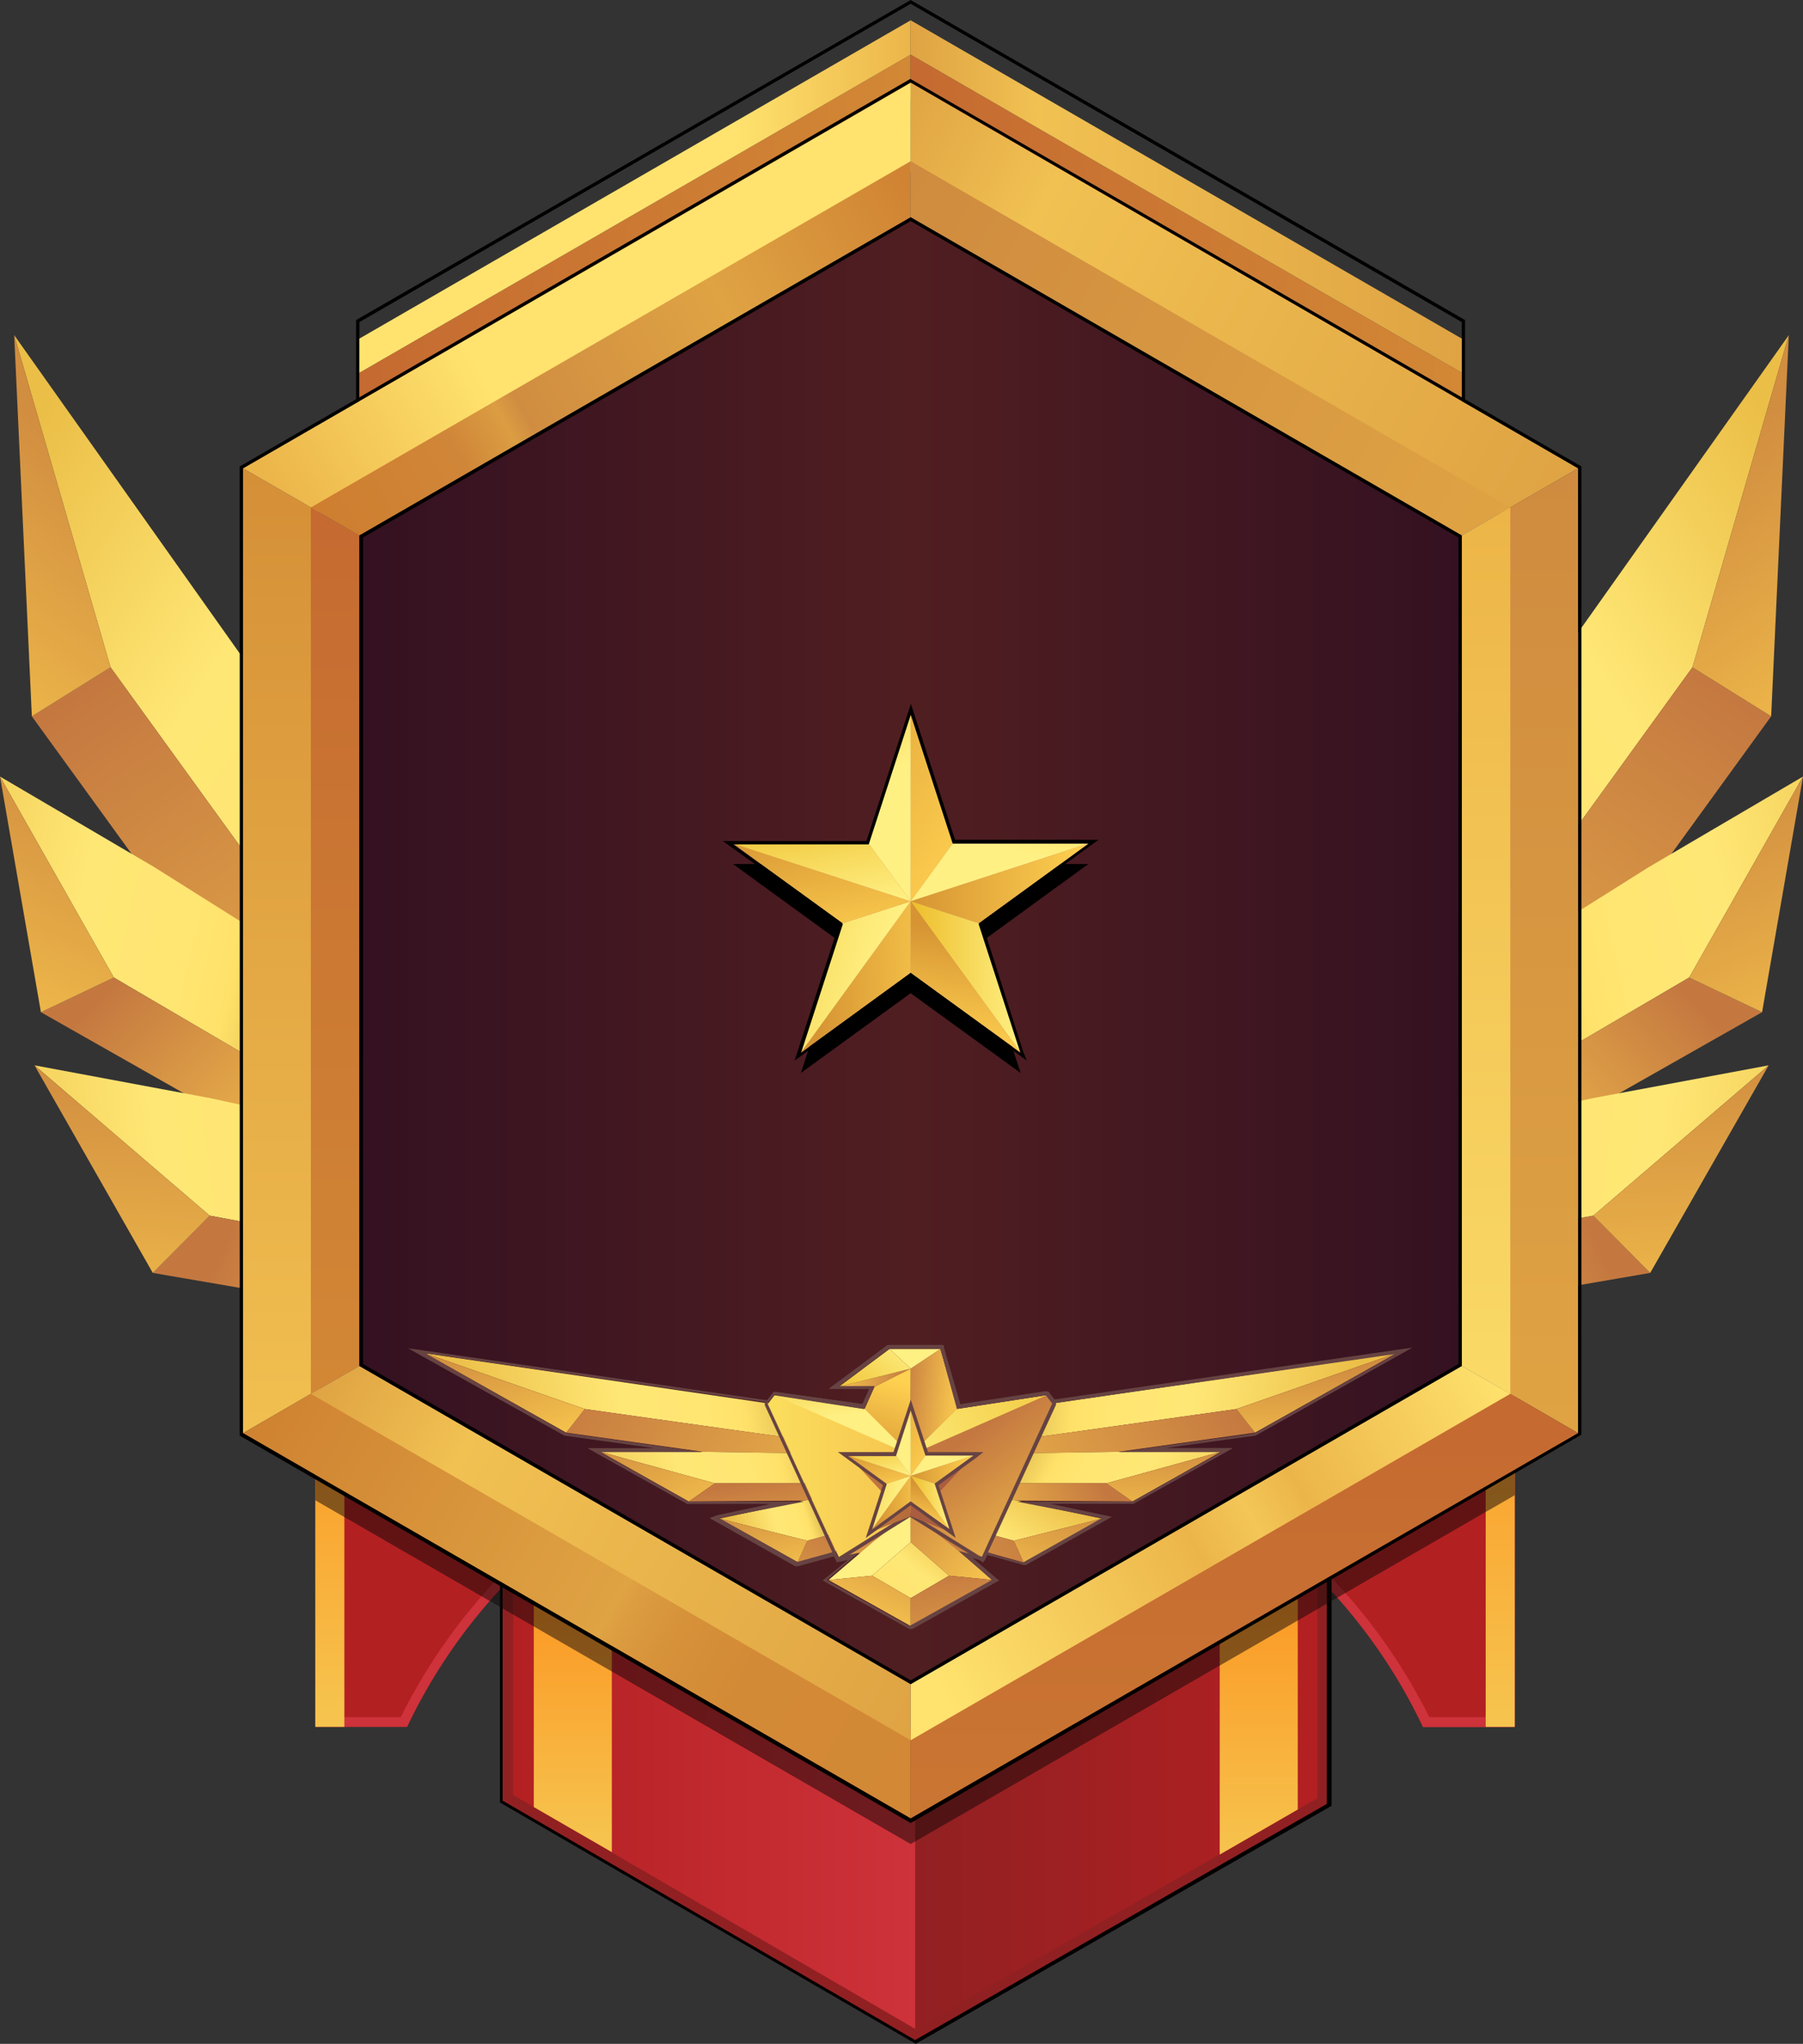 <svg xmlns="http://www.w3.org/2000/svg" xmlns:xlink="http://www.w3.org/1999/xlink" width="109.27" height="123.86" viewBox="0 0 109.27 123.86">
  <rect x="0" y="0" width="109.27" height="123.86" fill="#333333" stroke="none"/>
  <defs>
    <filter id="luminosity-noclip" x="59.69" y="-8063" width="5.35" height="32766" filterUnits="userSpaceOnUse" color-interpolation-filters="sRGB">
      <feFlood flood-color="#fff" result="bg"/>
      <feBlend in="SourceGraphic" in2="bg"/>
    </filter>
    <mask id="mask" x="59.69" y="-8063" width="5.35" height="32766" maskUnits="userSpaceOnUse">
      <g filter="url(#luminosity-noclip)"/>
    </mask>
    <linearGradient id="linear-gradient" x1="62.63" y1="89.57" x2="61.48" y2="89.08" gradientUnits="userSpaceOnUse">
      <stop offset="0"/>
      <stop offset="1" stop-color="#fff"/>
    </linearGradient>
    <filter id="luminosity-noclip-2" x="45.33" y="-8063" width="5.35" height="32766" filterUnits="userSpaceOnUse" color-interpolation-filters="sRGB">
      <feFlood flood-color="#fff" result="bg"/>
      <feBlend in="SourceGraphic" in2="bg"/>
    </filter>
    <mask id="mask-2" x="45.33" y="-8063" width="5.35" height="32766" maskUnits="userSpaceOnUse">
      <g filter="url(#luminosity-noclip-2)"/>
    </mask>
    <linearGradient id="linear-gradient-2" x1="47.34" y1="89.7" x2="49.78" y2="88.78" xlink:href="#linear-gradient"/>
    <filter id="luminosity-noclip-3" x="59.28" y="-8063" width="4.54" height="32766" filterUnits="userSpaceOnUse" color-interpolation-filters="sRGB">
      <feFlood flood-color="#fff" result="bg"/>
      <feBlend in="SourceGraphic" in2="bg"/>
    </filter>
    <mask id="mask-3" x="59.28" y="-8063" width="4.54" height="32766" maskUnits="userSpaceOnUse">
      <g filter="url(#luminosity-noclip-3)"/>
    </mask>
    <linearGradient id="linear-gradient-3" x1="60.74" y1="88.56" x2="64.23" y2="93.23" gradientUnits="userSpaceOnUse">
      <stop offset="0" stop-color="#fff"/>
      <stop offset="0.16" stop-color="#fbfbfb"/>
      <stop offset="0.32" stop-color="#eee"/>
      <stop offset="0.48" stop-color="#dadada"/>
      <stop offset="0.65" stop-color="#bdbdbd"/>
      <stop offset="0.82" stop-color="#989898"/>
      <stop offset="0.98" stop-color="#6b6b6b"/>
      <stop offset="1" stop-color="#666"/>
    </linearGradient>
    <linearGradient id="linear-gradient-4" x1="283.87" y1="15.67" x2="224.93" y2="9.09" gradientTransform="matrix(-0.79, -0.61, -1.11, 1.44, 237.14, 186.13)" gradientUnits="userSpaceOnUse">
      <stop offset="0" stop-color="#ebbe47"/>
      <stop offset="0.29" stop-color="#ffe775"/>
      <stop offset="0.42" stop-color="#ffe673"/>
      <stop offset="0.49" stop-color="#ffe26b"/>
      <stop offset="0.5" stop-color="#ffe169"/>
      <stop offset="0.73" stop-color="#b0832a"/>
      <stop offset="0.74" stop-color="#b4882d"/>
      <stop offset="0.76" stop-color="#c19737"/>
      <stop offset="0.78" stop-color="#d6b048"/>
      <stop offset="0.81" stop-color="#f4d25e"/>
      <stop offset="0.81" stop-color="#ffdf67"/>
      <stop offset="1" stop-color="#f0c348"/>
    </linearGradient>
    <linearGradient id="linear-gradient-5" x1="268.96" y1="9.5" x2="238.09" y2="28.94" gradientTransform="matrix(-0.79, -0.61, -1.11, 1.44, 237.14, 186.13)" gradientUnits="userSpaceOnUse">
      <stop offset="0" stop-color="#c47840"/>
      <stop offset="1" stop-color="#f4c14c"/>
    </linearGradient>
    <linearGradient id="linear-gradient-6" x1="279.95" y1="8.66" x2="279.71" y2="19.91" gradientTransform="matrix(-0.79, -0.61, -1.11, 1.44, 237.14, 186.13)" gradientUnits="userSpaceOnUse">
      <stop offset="0" stop-color="#d18d40"/>
      <stop offset="1" stop-color="#f4c14c"/>
    </linearGradient>
    <linearGradient id="linear-gradient-7" x1="272.37" y1="23.16" x2="234.18" y2="1.79" gradientTransform="matrix(-0.86, -0.51, -0.92, 1.56, 243.91, 166.64)" xlink:href="#linear-gradient-4"/>
    <linearGradient id="linear-gradient-8" x1="257.19" y1="12.88" x2="243.46" y2="19" gradientTransform="matrix(-0.86, -0.51, -0.92, 1.56, 243.91, 166.64)" xlink:href="#linear-gradient-5"/>
    <linearGradient id="linear-gradient-9" x1="265.02" y1="10.21" x2="264.32" y2="20.36" gradientTransform="matrix(-0.86, -0.51, -0.92, 1.56, 243.91, 166.64)" xlink:href="#linear-gradient-6"/>
    <linearGradient id="linear-gradient-10" x1="248.62" y1="11.8" x2="210.43" y2="-9.57" gradientTransform="matrix(-0.98, -0.18, -0.33, 1.78, 244.96, 110.16)" xlink:href="#linear-gradient-4"/>
    <linearGradient id="linear-gradient-11" x1="233.44" y1="1.52" x2="219.71" y2="7.64" gradientTransform="matrix(-0.98, -0.18, -0.33, 1.78, 244.96, 110.16)" xlink:href="#linear-gradient-5"/>
    <linearGradient id="linear-gradient-12" x1="241.28" y1="-1.15" x2="240.57" y2="9" gradientTransform="matrix(-0.98, -0.18, -0.33, 1.78, 244.96, 110.16)" xlink:href="#linear-gradient-6"/>
    <linearGradient id="linear-gradient-13" x1="78.57" y1="-71.54" x2="19.63" y2="-78.13" gradientTransform="matrix(0.79, -0.61, 1.11, 1.44, 131.3, 186.13)" xlink:href="#linear-gradient-4"/>
    <linearGradient id="linear-gradient-14" x1="63.66" y1="-77.72" x2="32.79" y2="-58.27" gradientTransform="matrix(0.79, -0.61, 1.11, 1.44, 131.3, 186.13)" xlink:href="#linear-gradient-5"/>
    <linearGradient id="linear-gradient-15" x1="74.65" y1="-78.55" x2="74.41" y2="-67.31" gradientTransform="matrix(0.79, -0.61, 1.11, 1.44, 131.3, 186.13)" xlink:href="#linear-gradient-6"/>
    <linearGradient id="linear-gradient-16" x1="48.84" y1="-49.17" x2="10.66" y2="-70.54" gradientTransform="matrix(0.86, -0.51, 0.92, 1.56, 124.53, 166.64)" xlink:href="#linear-gradient-4"/>
    <linearGradient id="linear-gradient-17" x1="33.67" y1="-59.44" x2="19.94" y2="-53.33" gradientTransform="matrix(0.86, -0.51, 0.92, 1.56, 124.53, 166.64)" xlink:href="#linear-gradient-5"/>
    <linearGradient id="linear-gradient-18" x1="41.5" y1="-62.11" x2="40.79" y2="-51.97" gradientTransform="matrix(0.86, -0.51, 0.92, 1.56, 124.53, 166.64)" xlink:href="#linear-gradient-6"/>
    <linearGradient id="linear-gradient-19" x1="-6.17" y1="-14.41" x2="-44.35" y2="-35.78" gradientTransform="matrix(0.98, -0.18, 0.33, 1.78, 123.48, 110.16)" xlink:href="#linear-gradient-4"/>
    <linearGradient id="linear-gradient-20" x1="-21.34" y1="-24.69" x2="-35.07" y2="-18.57" gradientTransform="matrix(0.98, -0.18, 0.33, 1.78, 123.48, 110.16)" xlink:href="#linear-gradient-5"/>
    <linearGradient id="linear-gradient-21" x1="-13.51" y1="-27.36" x2="-14.22" y2="-17.21" gradientTransform="matrix(0.98, -0.18, 0.33, 1.78, 123.48, 110.16)" xlink:href="#linear-gradient-6"/>
    <linearGradient id="linear-gradient-22" x1="19.99" y1="86.48" x2="19.99" y2="103.99" gradientUnits="userSpaceOnUse">
      <stop offset="0" stop-color="#fb9b27"/>
      <stop offset="1" stop-color="#f6c44e"/>
    </linearGradient>
    <linearGradient id="linear-gradient-23" x1="90.92" y1="84.48" x2="90.92" y2="104.33" xlink:href="#linear-gradient-22"/>
    <linearGradient id="linear-gradient-24" x1="31.09" y1="100.77" x2="79.82" y2="100.77" gradientUnits="userSpaceOnUse">
      <stop offset="0" stop-color="#702022"/>
      <stop offset="1" stop-color="#b32022"/>
    </linearGradient>
    <linearGradient id="linear-gradient-25" x1="31.09" y1="100.77" x2="55.46" y2="100.77" gradientUnits="userSpaceOnUse">
      <stop offset="0" stop-color="#b32022"/>
      <stop offset="1" stop-color="#ce323a"/>
    </linearGradient>
    <linearGradient id="linear-gradient-26" x1="34.72" y1="98.2" x2="34.72" y2="111.52" xlink:href="#linear-gradient-22"/>
    <linearGradient id="linear-gradient-27" x1="76.29" y1="97.67" x2="76.29" y2="112.62" xlink:href="#linear-gradient-22"/>
    <linearGradient id="linear-gradient-28" x1="21.78" y1="14.31" x2="55.19" y2="14.31" gradientUnits="userSpaceOnUse">
      <stop offset="0" stop-color="#c56a31"/>
      <stop offset="1" stop-color="#d28835"/>
    </linearGradient>
    <linearGradient id="linear-gradient-29" x1="21.78" y1="11.91" x2="55.19" y2="11.91" gradientUnits="userSpaceOnUse">
      <stop offset="0" stop-color="#ffe36e"/>
      <stop offset="0.68" stop-color="#ffe36e"/>
      <stop offset="1" stop-color="#ecb54a"/>
    </linearGradient>
    <linearGradient id="linear-gradient-30" x1="55.19" y1="14.31" x2="88.59" y2="14.31" xlink:href="#linear-gradient-28"/>
    <linearGradient id="linear-gradient-31" x1="55.19" y1="11.91" x2="88.59" y2="11.91" gradientUnits="userSpaceOnUse">
      <stop offset="0" stop-color="#dfa343"/>
      <stop offset="0.23" stop-color="#f1c152"/>
      <stop offset="1" stop-color="#dfa343"/>
    </linearGradient>
    <linearGradient id="linear-gradient-32" x1="17.08" y1="28.38" x2="17.08" y2="86.73" gradientUnits="userSpaceOnUse">
      <stop offset="0" stop-color="#d58f37"/>
      <stop offset="1" stop-color="#f1bf50"/>
    </linearGradient>
    <linearGradient id="linear-gradient-33" x1="93.29" y1="28.5" x2="93.29" y2="86.36" gradientUnits="userSpaceOnUse">
      <stop offset="0" stop-color="#cf8b3f"/>
      <stop offset="1" stop-color="#dfa343"/>
    </linearGradient>
    <linearGradient id="linear-gradient-34" x1="75.41" y1="85.82" x2="75.41" y2="146.58" xlink:href="#linear-gradient-28"/>
    <linearGradient id="linear-gradient-35" x1="15.73" y1="84.73" x2="56.55" y2="108.26" gradientUnits="userSpaceOnUse">
      <stop offset="0" stop-color="#cf8231"/>
      <stop offset="0.53" stop-color="#dfa343"/>
      <stop offset="0.55" stop-color="#dc9c40"/>
      <stop offset="0.62" stop-color="#d69139"/>
      <stop offset="0.72" stop-color="#d38a36"/>
      <stop offset="1" stop-color="#d28835"/>
    </linearGradient>
    <linearGradient id="linear-gradient-36" x1="53.62" y1="7.05" x2="94.6" y2="30.25" xlink:href="#linear-gradient-31"/>
    <linearGradient id="linear-gradient-37" x1="55.64" y1="7.33" x2="16.88" y2="29.98" xlink:href="#linear-gradient-29"/>
    <linearGradient id="linear-gradient-38" x1="21.78" y1="57.61" x2="88.59" y2="57.61" gradientUnits="userSpaceOnUse">
      <stop offset="0" stop-color="#341121"/>
      <stop offset="0.5" stop-color="#501e21"/>
      <stop offset="1" stop-color="#341121"/>
    </linearGradient>
    <linearGradient id="linear-gradient-39" x1="19.59" y1="31.75" x2="56.15" y2="11.16" gradientUnits="userSpaceOnUse">
      <stop offset="0" stop-color="#cf7e2f"/>
      <stop offset="0.22" stop-color="#d08638"/>
      <stop offset="0.3" stop-color="#db9d42"/>
      <stop offset="0.33" stop-color="#d08d41"/>
      <stop offset="0.66" stop-color="#dfa343"/>
      <stop offset="1" stop-color="#cf8132"/>
    </linearGradient>
    <linearGradient id="linear-gradient-40" x1="54.44" y1="11.06" x2="91.04" y2="32.15" xlink:href="#linear-gradient-33"/>
    <linearGradient id="linear-gradient-41" x1="90.06" y1="31.09" x2="90.06" y2="84.4" gradientUnits="userSpaceOnUse">
      <stop offset="0" stop-color="#edb547"/>
      <stop offset="1" stop-color="#fada67"/>
    </linearGradient>
    <linearGradient id="linear-gradient-42" x1="54.47" y1="103.96" x2="91.23" y2="83.19" gradientUnits="userSpaceOnUse">
      <stop offset="0.07" stop-color="#ffe36e"/>
      <stop offset="0.49" stop-color="#ecb54a"/>
      <stop offset="0.58" stop-color="#f3c657"/>
      <stop offset="0.66" stop-color="#ecb54a"/>
      <stop offset="1" stop-color="#ffe36e"/>
    </linearGradient>
    <linearGradient id="linear-gradient-43" x1="19.54" y1="83.15" x2="55.97" y2="104.25" xlink:href="#linear-gradient-31"/>
    <linearGradient id="linear-gradient-44" x1="20.31" y1="30.61" x2="20.31" y2="85.06" xlink:href="#linear-gradient-28"/>
    <linearGradient id="linear-gradient-45" x1="55.19" y1="48.95" x2="57.74" y2="48.95" gradientUnits="userSpaceOnUse">
      <stop offset="0" stop-color="#313e44"/>
      <stop offset="1" stop-color="#4b5a63"/>
    </linearGradient>
    <linearGradient id="linear-gradient-46" x1="55.19" y1="52.87" x2="65.96" y2="52.87" gradientUnits="userSpaceOnUse">
      <stop offset="0" stop-color="#fff"/>
      <stop offset="1" stop-color="#a1adb7"/>
    </linearGradient>
    <linearGradient id="linear-gradient-47" x1="55.19" y1="53.53" x2="65.96" y2="53.53" xlink:href="#linear-gradient-45"/>
    <linearGradient id="linear-gradient-48" x1="55.19" y1="59.2" x2="61.85" y2="59.2" xlink:href="#linear-gradient-46"/>
    <linearGradient id="linear-gradient-49" x1="55.19" y1="59.2" x2="61.85" y2="59.2" xlink:href="#linear-gradient-45"/>
    <linearGradient id="linear-gradient-50" x1="48.54" y1="59.2" x2="55.19" y2="59.2" xlink:href="#linear-gradient-45"/>
    <linearGradient id="linear-gradient-51" x1="48.54" y1="59.2" x2="55.19" y2="59.2" xlink:href="#linear-gradient-46"/>
    <linearGradient id="linear-gradient-52" x1="44.42" y1="53.53" x2="55.19" y2="53.53" xlink:href="#linear-gradient-45"/>
    <linearGradient id="linear-gradient-53" x1="44.42" y1="52.87" x2="55.19" y2="52.87" xlink:href="#linear-gradient-46"/>
    <linearGradient id="linear-gradient-54" x1="52.65" y1="48.95" x2="55.19" y2="48.95" xlink:href="#linear-gradient-46"/>
    <linearGradient id="linear-gradient-55" x1="45.14" y1="42.36" x2="59.91" y2="52.05" gradientUnits="userSpaceOnUse">
      <stop offset="0" stop-color="#d69433"/>
      <stop offset="1" stop-color="#ffd150"/>
    </linearGradient>
    <linearGradient id="linear-gradient-56" x1="63.29" y1="42.28" x2="60.96" y2="51.39" gradientUnits="userSpaceOnUse">
      <stop offset="0" stop-color="#edbd2b"/>
      <stop offset="1" stop-color="#fff083"/>
    </linearGradient>
    <linearGradient id="linear-gradient-57" x1="55.19" y1="53.53" x2="65.96" y2="53.53" xlink:href="#linear-gradient-55"/>
    <linearGradient id="linear-gradient-58" x1="55.19" y1="59.2" x2="61.85" y2="59.2" xlink:href="#linear-gradient-56"/>
    <linearGradient id="linear-gradient-59" x1="58.92" y1="56.42" x2="57.89" y2="63.57" xlink:href="#linear-gradient-55"/>
    <linearGradient id="linear-gradient-60" x1="49.4" y1="59.25" x2="58.15" y2="59.06" xlink:href="#linear-gradient-55"/>
    <linearGradient id="linear-gradient-61" x1="39.95" y1="55.73" x2="53.22" y2="59.59" xlink:href="#linear-gradient-56"/>
    <linearGradient id="linear-gradient-62" x1="49.11" y1="49.31" x2="50.8" y2="57.87" xlink:href="#linear-gradient-55"/>
    <linearGradient id="linear-gradient-63" x1="48.9" y1="48.14" x2="50.29" y2="55.35" xlink:href="#linear-gradient-56"/>
    <linearGradient id="linear-gradient-64" x1="49.96" y1="37.9" x2="53.75" y2="46.79" xlink:href="#linear-gradient-56"/>
    <linearGradient id="linear-gradient-65" x1="27.9" y1="87.58" x2="61.78" y2="80.86" gradientTransform="matrix(1, 0, 0, 1, 0, 0)" xlink:href="#linear-gradient-4"/>
    <linearGradient id="linear-gradient-66" x1="35.47" y1="81.44" x2="54.52" y2="93.87" gradientTransform="matrix(1, 0, 0, 1, 0, 0)" xlink:href="#linear-gradient-5"/>
    <linearGradient id="linear-gradient-67" x1="29.66" y1="81" x2="31.91" y2="87.48" gradientTransform="matrix(1, 0, 0, 1, 0, 0)" xlink:href="#linear-gradient-6"/>
    <linearGradient id="linear-gradient-68" x1="33.14" y1="91.63" x2="61.4" y2="85.6" gradientTransform="matrix(1, 0, 0, 1, 0, 0)" xlink:href="#linear-gradient-4"/>
    <linearGradient id="linear-gradient-69" x1="48.27" y1="89.34" x2="49.39" y2="95.77" gradientTransform="matrix(1, 0, 0, 1, 0, 0)" xlink:href="#linear-gradient-5"/>
    <linearGradient id="linear-gradient-70" x1="38.55" y1="86.27" x2="41.58" y2="92.49" gradientTransform="matrix(1, 0, 0, 1, 0, 0)" xlink:href="#linear-gradient-6"/>
    <linearGradient id="linear-gradient-71" x1="44.57" y1="93.38" x2="53.25" y2="90.63" gradientTransform="matrix(1, 0, 0, 1, 0, 0)" xlink:href="#linear-gradient-4"/>
    <linearGradient id="linear-gradient-72" x1="51.95" y1="92.65" x2="48.51" y2="102.21" gradientTransform="matrix(1, 0, 0, 1, 0, 0)" xlink:href="#linear-gradient-5"/>
    <linearGradient id="linear-gradient-73" x1="45.81" y1="90.9" x2="46.98" y2="95.56" gradientTransform="matrix(1, 0, 0, 1, 0, 0)" xlink:href="#linear-gradient-6"/>
    <linearGradient id="linear-gradient-74" x1="82.09" y1="86.45" x2="48.21" y2="82.67" gradientTransform="matrix(1, 0, 0, 1, 0, 0)" xlink:href="#linear-gradient-4"/>
    <linearGradient id="linear-gradient-75" x1="73.46" y1="82.55" x2="55.89" y2="93.62" gradientTransform="matrix(1, 0, 0, 1, 0, 0)" xlink:href="#linear-gradient-5"/>
    <linearGradient id="linear-gradient-76" x1="79.8" y1="82.79" x2="79.68" y2="88.37" gradientTransform="matrix(1, 0, 0, 1, 0, 0)" xlink:href="#linear-gradient-6"/>
    <linearGradient id="linear-gradient-77" x1="74.91" y1="94.71" x2="53.03" y2="82.47" gradientTransform="matrix(1, 0, 0, 1, 0, 0)" xlink:href="#linear-gradient-4"/>
    <linearGradient id="linear-gradient-78" x1="66.18" y1="88.54" x2="58.27" y2="92.06" gradientTransform="matrix(1, 0, 0, 1, 0, 0)" xlink:href="#linear-gradient-5"/>
    <linearGradient id="linear-gradient-79" x1="70.63" y1="87.45" x2="70.27" y2="92.54" gradientTransform="matrix(1, 0, 0, 1, 0, 0)" xlink:href="#linear-gradient-6"/>
    <linearGradient id="linear-gradient-80" x1="62.08" y1="89.2" x2="54.44" y2="101.42" gradientUnits="userSpaceOnUse">
      <stop offset="0" stop-color="#ebbe47"/>
      <stop offset="0.29" stop-color="#ffe775"/>
      <stop offset="0.42" stop-color="#ffe673"/>
      <stop offset="0.49" stop-color="#ffe26b"/>
      <stop offset="0.5" stop-color="#ffe169"/>
      <stop offset="0.73" stop-color="#b0832a"/>
      <stop offset="0.74" stop-color="#b4882d"/>
      <stop offset="0.76" stop-color="#c19737"/>
      <stop offset="0.78" stop-color="#d6b048"/>
      <stop offset="0.81" stop-color="#f4d25e"/>
      <stop offset="0.81" stop-color="#ffdf67"/>
      <stop offset="0.83" stop-color="#fad55c"/>
      <stop offset="0.86" stop-color="#f4cb51"/>
      <stop offset="0.89" stop-color="#f1c54a"/>
      <stop offset="1" stop-color="#f0c348"/>
    </linearGradient>
    <linearGradient id="linear-gradient-81" x1="62.74" y1="91.41" x2="48.16" y2="97.66" gradientTransform="matrix(1, 0, 0, 1, 0, 0)" xlink:href="#linear-gradient-5"/>
    <linearGradient id="linear-gradient-82" x1="64.94" y1="90.91" x2="62.2" y2="96.83" gradientTransform="matrix(1, 0, 0, 1, 0, 0)" xlink:href="#linear-gradient-6"/>
    <linearGradient id="linear-gradient-83" x1="54.44" y1="84.8" x2="57.62" y2="85.1" gradientTransform="matrix(1, 0, 0, 1, 0, 0)" xlink:href="#linear-gradient-5"/>
    <linearGradient id="linear-gradient-84" x1="55.19" y1="83.49" x2="50.84" y2="83.49" gradientTransform="matrix(1, 0, 0, 1, 0, 0)" xlink:href="#linear-gradient-5"/>
    <linearGradient id="linear-gradient-85" x1="53.02" y1="89.05" x2="54.74" y2="83.74" xlink:href="#linear-gradient-55"/>
    <linearGradient id="linear-gradient-86" x1="56.92" y1="77.42" x2="55.69" y2="81.06" xlink:href="#linear-gradient-56"/>
    <linearGradient id="linear-gradient-87" x1="51.28" y1="85.57" x2="54.95" y2="81.17" xlink:href="#linear-gradient-56"/>
    <linearGradient id="linear-gradient-88" x1="46.56" y1="89.46" x2="55.19" y2="89.46" gradientUnits="userSpaceOnUse">
      <stop offset="0" stop-color="#fbde5d"/>
      <stop offset="1" stop-color="#f6c44e"/>
    </linearGradient>
    <linearGradient id="linear-gradient-89" x1="58.59" y1="87.15" x2="64.23" y2="94.69" gradientTransform="matrix(1, 0, 0, 1, 0, 0)" xlink:href="#linear-gradient-5"/>
    <linearGradient id="linear-gradient-90" x1="67.48" y1="80.56" x2="53.03" y2="89.95" xlink:href="#linear-gradient-56"/>
    <linearGradient id="linear-gradient-91" x1="50.36" y1="81.42" x2="50.98" y2="85.79" xlink:href="#linear-gradient-56"/>
    <linearGradient id="linear-gradient-92" x1="53.61" y1="92.45" x2="51.92" y2="96.59" gradientTransform="matrix(1, 0, 0, 1, 0, 0)" xlink:href="#linear-gradient-5"/>
    <linearGradient id="linear-gradient-93" x1="56.33" y1="90.78" x2="55.38" y2="91.79" xlink:href="#linear-gradient-56"/>
    <linearGradient id="linear-gradient-94" x1="52.58" y1="90.84" x2="59.28" y2="95.71" gradientTransform="matrix(1, 0, 0, 1, 0, 0)" xlink:href="#linear-gradient-5"/>
    <linearGradient id="linear-gradient-95" x1="57.51" y1="92.64" x2="50.58" y2="101.12" gradientTransform="matrix(1, 0, 0, 1, 0, 0)" xlink:href="#linear-gradient-4"/>
    <linearGradient id="linear-gradient-96" x1="57.22" y1="94.99" x2="59.22" y2="104.46" gradientTransform="matrix(1, 0, 0, 1, 0, 0)" xlink:href="#linear-gradient-5"/>
    <linearGradient id="linear-gradient-97" x1="55.27" y1="90.85" x2="52.42" y2="97.84" gradientTransform="matrix(1, 0, 0, 1, 0, 0)" xlink:href="#linear-gradient-5"/>
    <linearGradient id="linear-gradient-98" x1="57.35" y1="93.29" x2="57.29" y2="98.1" gradientTransform="matrix(1, 0, 0, 1, 0, 0)" xlink:href="#linear-gradient-5"/>
    <filter id="luminosity-noclip-4" x="59.69" y="84.87" width="5.35" height="9.35" filterUnits="userSpaceOnUse" color-interpolation-filters="sRGB">
      <feFlood flood-color="#fff" result="bg"/>
      <feBlend in="SourceGraphic" in2="bg"/>
    </filter>
    <mask id="mask-4" x="59.69" y="84.87" width="5.35" height="9.35" maskUnits="userSpaceOnUse">
      <g mask="url(#mask)" filter="url(#luminosity-noclip-4)">
        <polygon points="65.03 84.87 63.15 87.06 63.32 88.04 61.91 89.89 62.2 90.95 61.63 90.94 60.34 93.07 60.34 94.22 59.69 94.04 63.81 85.05 65.03 84.87" fill="url(#linear-gradient)" style="mix-blend-mode: multiply"/>
      </g>
    </mask>
    <linearGradient id="linear-gradient-99" x1="62.63" y1="89.57" x2="61.48" y2="89.08" gradientUnits="userSpaceOnUse">
      <stop offset="0" stop-color="#d28e3f"/>
      <stop offset="1" stop-color="#9c6820"/>
    </linearGradient>
    <filter id="luminosity-noclip-5" x="45.33" y="84.87" width="5.35" height="9.35" filterUnits="userSpaceOnUse" color-interpolation-filters="sRGB">
      <feFlood flood-color="#fff" result="bg"/>
      <feBlend in="SourceGraphic" in2="bg"/>
    </filter>
    <mask id="mask-5" x="45.33" y="84.87" width="5.35" height="9.35" maskUnits="userSpaceOnUse">
      <g mask="url(#mask-2)" filter="url(#luminosity-noclip-5)">
        <polygon points="45.33 84.87 47.21 87.06 47.04 88.04 48.45 89.89 48.16 90.95 48.73 90.94 50.02 93.07 50.02 94.22 50.67 94.04 46.55 85.05 45.33 84.87" fill="url(#linear-gradient-2)" style="mix-blend-mode: multiply"/>
      </g>
    </mask>
    <linearGradient id="linear-gradient-100" x1="47.34" y1="89.7" x2="49.78" y2="88.78" xlink:href="#linear-gradient-99"/>
    <filter id="luminosity-noclip-6" x="59.28" y="84.95" width="4.54" height="9.43" filterUnits="userSpaceOnUse" color-interpolation-filters="sRGB">
      <feFlood flood-color="#fff" result="bg"/>
      <feBlend in="SourceGraphic" in2="bg"/>
    </filter>
    <mask id="mask-6" x="59.28" y="84.95" width="4.54" height="9.43" maskUnits="userSpaceOnUse">
      <g mask="url(#mask-3)" filter="url(#luminosity-noclip-6)">
        <polygon points="63.81 85.05 59.53 94.38 59.28 94.22 63.73 84.94 63.81 85.05" fill="url(#linear-gradient-3)" style="mix-blend-mode: multiply"/>
      </g>
    </mask>
    <linearGradient id="linear-gradient-101" x1="60.74" y1="88.56" x2="64.23" y2="93.23" gradientUnits="userSpaceOnUse">
      <stop offset="0" stop-color="#f6f7f8"/>
      <stop offset="0.25" stop-color="#f2f3f5"/>
      <stop offset="0.52" stop-color="#e6e9eb"/>
      <stop offset="0.78" stop-color="#d1d7dc"/>
      <stop offset="1" stop-color="#bac3ca"/>
    </linearGradient>
    <linearGradient id="linear-gradient-102" x1="51.4" y1="89.17" x2="55.19" y2="89.17" gradientUnits="userSpaceOnUse">
      <stop offset="0" stop-color="#c87e42"/>
      <stop offset="1" stop-color="#b46a3a"/>
    </linearGradient>
    <linearGradient id="linear-gradient-103" x1="55.8" y1="87.2" x2="61.29" y2="99.3" gradientUnits="userSpaceOnUse">
      <stop offset="0" stop-color="#b05d42"/>
      <stop offset="1" stop-color="#9b5c3a"/>
    </linearGradient>
    <linearGradient id="linear-gradient-104" x1="55.19" y1="87.45" x2="56.09" y2="87.45" xlink:href="#linear-gradient-45"/>
    <linearGradient id="linear-gradient-105" x1="55.19" y1="88.83" x2="58.99" y2="88.83" xlink:href="#linear-gradient-46"/>
    <linearGradient id="linear-gradient-106" x1="55.19" y1="89.06" x2="58.99" y2="89.06" xlink:href="#linear-gradient-45"/>
    <linearGradient id="linear-gradient-107" x1="55.19" y1="91.06" x2="57.54" y2="91.06" xlink:href="#linear-gradient-46"/>
    <linearGradient id="linear-gradient-108" x1="55.19" y1="91.06" x2="57.54" y2="91.06" xlink:href="#linear-gradient-45"/>
    <linearGradient id="linear-gradient-109" x1="52.85" y1="91.06" x2="55.19" y2="91.06" xlink:href="#linear-gradient-45"/>
    <linearGradient id="linear-gradient-110" x1="52.85" y1="91.06" x2="55.19" y2="91.06" xlink:href="#linear-gradient-46"/>
    <linearGradient id="linear-gradient-111" x1="51.4" y1="89.06" x2="55.19" y2="89.06" xlink:href="#linear-gradient-45"/>
    <linearGradient id="linear-gradient-112" x1="51.4" y1="88.83" x2="55.19" y2="88.83" xlink:href="#linear-gradient-46"/>
    <linearGradient id="linear-gradient-113" x1="54.3" y1="87.45" x2="55.19" y2="87.45" xlink:href="#linear-gradient-46"/>
    <linearGradient id="linear-gradient-114" x1="51.65" y1="85.12" x2="56.86" y2="88.54" xlink:href="#linear-gradient-55"/>
    <linearGradient id="linear-gradient-115" x1="58.05" y1="85.1" x2="57.22" y2="88.31" xlink:href="#linear-gradient-56"/>
    <linearGradient id="linear-gradient-116" x1="55.19" y1="89.06" x2="58.99" y2="89.06" xlink:href="#linear-gradient-55"/>
    <linearGradient id="linear-gradient-117" x1="55.19" y1="91.06" x2="57.54" y2="91.06" xlink:href="#linear-gradient-56"/>
    <linearGradient id="linear-gradient-118" x1="56.51" y1="90.08" x2="56.14" y2="92.6" xlink:href="#linear-gradient-55"/>
    <linearGradient id="linear-gradient-119" x1="53.15" y1="91.07" x2="56.23" y2="91.01" xlink:href="#linear-gradient-55"/>
    <linearGradient id="linear-gradient-120" x1="49.82" y1="89.83" x2="54.5" y2="91.19" xlink:href="#linear-gradient-56"/>
    <linearGradient id="linear-gradient-121" x1="53.05" y1="87.57" x2="53.65" y2="90.59" xlink:href="#linear-gradient-55"/>
    <linearGradient id="linear-gradient-122" x1="52.98" y1="87.16" x2="53.46" y2="89.7" xlink:href="#linear-gradient-56"/>
    <linearGradient id="linear-gradient-123" x1="53.35" y1="83.55" x2="54.68" y2="86.69" xlink:href="#linear-gradient-56"/>
  </defs>
  <g id="Layer_2" data-name="Layer 2">
    <g id="_5" data-name="5">
      <g>
        <g>
          <polygon points="0.86 20.31 6.7 40.44 27.79 69.58 28.78 59.71 0.86 20.31" fill="url(#linear-gradient-4)"/>
          <polygon points="27.79 69.58 10.78 55.61 1.93 43.41 6.7 40.44 27.79 69.58" fill="url(#linear-gradient-5)"/>
          <polygon points="6.7 40.44 1.93 43.41 0.86 20.31 6.7 40.44" fill="url(#linear-gradient-6)"/>
          <polygon points="27.98 64.27 24.77 69.73 6.9 59.24 0 47.06 9.35 52.55 27.98 64.27" fill="url(#linear-gradient-7)"/>
          <polygon points="6.9 59.24 2.48 61.34 13.11 67.37 24.77 69.73 6.9 59.24" fill="url(#linear-gradient-8)"/>
          <polygon points="6.9 59.24 0 47.06 2.48 61.34 6.9 59.24" fill="url(#linear-gradient-9)"/>
          <polygon points="34.25 71.25 33.09 77.47 12.71 73.67 2.09 64.56 12.75 66.55 34.25 71.25" fill="url(#linear-gradient-10)"/>
          <polygon points="12.71 73.67 9.26 77.14 21.31 79.21 33.09 77.47 12.71 73.67" fill="url(#linear-gradient-11)"/>
          <polygon points="12.71 73.67 2.09 64.56 9.26 77.14 12.71 73.67" fill="url(#linear-gradient-12)"/>
        </g>
        <g>
          <polygon points="108.41 20.31 102.57 40.44 81.48 69.58 80.49 59.71 108.41 20.31" fill="url(#linear-gradient-13)"/>
          <polygon points="81.48 69.58 98.49 55.61 107.34 43.41 102.57 40.44 81.48 69.58" fill="url(#linear-gradient-14)"/>
          <polygon points="102.57 40.44 107.34 43.41 108.41 20.31 102.57 40.44" fill="url(#linear-gradient-15)"/>
          <polygon points="81.29 64.27 84.5 69.73 102.37 59.24 109.27 47.06 99.92 52.55 81.29 64.27" fill="url(#linear-gradient-16)"/>
          <polygon points="102.37 59.24 106.79 61.34 96.16 67.37 84.5 69.73 102.37 59.24" fill="url(#linear-gradient-17)"/>
          <polygon points="102.37 59.24 109.27 47.06 106.79 61.34 102.37 59.24" fill="url(#linear-gradient-18)"/>
          <polygon points="75.03 71.25 76.19 77.47 96.56 73.67 107.19 64.56 96.53 66.55 75.03 71.25" fill="url(#linear-gradient-19)"/>
          <polygon points="96.56 73.67 100.01 77.14 87.96 79.21 76.19 77.47 96.56 73.67" fill="url(#linear-gradient-20)"/>
          <polygon points="96.56 73.67 107.19 64.56 100.01 77.14 96.56 73.67" fill="url(#linear-gradient-21)"/>
        </g>
        <g>
          <path d="M19.11,84.28v20.37h5.56a33.28,33.28,0,0,1,30.79-19Z" fill="#b32022"/>
          <path d="M19.11,84.28v20.37h5.56a33.28,33.28,0,0,1,30.79-19Zm5.18,19.78H19.7V84.89l27.59,1A34.27,34.27,0,0,0,24.29,104.06Z" fill="#ce323a"/>
          <path d="M91.8,84.28v20.37H86.24a33.27,33.27,0,0,0-30.78-19Z" fill="#b32022"/>
          <path d="M55.46,85.66a33.27,33.27,0,0,1,30.78,19H91.8V84.28Zm35.75,18.4H86.62a34.22,34.22,0,0,0-23-18.12l27.59-1Z" fill="#ce323a"/>
          <rect x="19.11" y="84.39" width="1.76" height="20.26" fill="url(#linear-gradient-22)"/>
          <rect x="90.04" y="84.39" width="1.76" height="20.26" fill="url(#linear-gradient-23)"/>
        </g>
        <g>
          <g>
            <polygon points="30.45 109.2 30.4 77.9 80.51 77.9 80.51 109.37 55.46 123.74 30.45 109.2" fill="#912022"/>
            <path d="M80.41,78v31.32L55.46,123.63l-25-14.51V78H80.41m.2-.2H30.3v31.43l.1.06,25,14.51.1.06.1-.06,25-14.31.1-.06V77.8Z"/>
          </g>
          <polygon points="31.09 108.78 31.09 78.59 79.83 78.59 79.83 108.98 55.46 122.95 31.09 108.78" fill="url(#linear-gradient-24)"/>
          <polygon points="55.46 78.59 31.09 78.59 31.09 108.78 55.46 122.95 55.46 122.95 55.46 78.59" fill="url(#linear-gradient-25)"/>
          <polygon points="32.35 109.51 37.08 112.24 37.08 78.65 32.35 78.65 32.35 109.51" fill="url(#linear-gradient-26)"/>
          <polygon points="73.92 112.39 78.65 109.66 78.65 78.65 73.92 78.65 73.92 112.39" fill="url(#linear-gradient-27)"/>
        </g>
        <polygon points="19.11 77.86 19.11 90.92 55.19 111.75 91.8 90.61 91.8 77.86 19.11 77.86" fill="#110707" opacity="0.5"/>
        <path d="M55.19.23l33.4,19.29v4.79L55.19,5,21.78,24.31V19.52L55.19.23m0-.23-.1.06L21.68,19.34l-.1.06v5.26l.3-.18L55.19,5.25l33.3,19.23.3.18V19.4l-.1-.06L55.29.06,55.19,0Z"/>
        <g>
          <polygon points="21.78 22.59 21.78 25.31 55.19 6.02 55.19 3.31 21.78 22.59" fill="url(#linear-gradient-28)"/>
          <polygon points="21.78 20.52 21.78 22.59 55.19 3.31 55.19 1.23 21.78 20.52" fill="url(#linear-gradient-29)"/>
          <polygon points="88.59 22.59 55.19 3.31 55.19 6.02 88.59 25.31 88.59 22.59" fill="url(#linear-gradient-30)"/>
          <polygon points="88.59 20.52 55.19 1.23 55.19 3.31 88.59 22.59 88.59 20.52" fill="url(#linear-gradient-31)"/>
        </g>
        <polygon points="19.43 84.13 19.43 31.09 55.19 10.45 90.94 31.09 90.94 84.13 55.19 104.78 19.43 84.13" fill="#505d68"/>
        <polygon points="14.73 86.85 19.43 84.13 19.43 31.09 14.73 28.38 14.73 86.85" fill="url(#linear-gradient-32)"/>
        <polygon points="95.64 28.38 90.94 31.09 90.94 84.13 95.64 86.85 95.64 28.38" fill="url(#linear-gradient-33)"/>
        <polygon points="55.19 104.78 55.19 110.2 95.64 86.85 90.94 84.13 55.19 104.78" fill="url(#linear-gradient-34)"/>
        <polygon points="55.19 110.2 14.73 86.85 19.43 84.13 55.19 104.78 55.19 110.2" fill="url(#linear-gradient-35)"/>
        <polygon points="95.64 28.38 55.19 5.02 55.19 10.45 90.94 31.09 95.64 28.38" fill="url(#linear-gradient-36)"/>
        <polygon points="55.19 5.02 55.19 10.45 19.43 31.09 14.73 28.38 55.19 5.02" fill="url(#linear-gradient-37)"/>
        <polygon points="21.78 82.78 21.78 32.45 55.19 13.16 88.59 32.45 88.59 82.78 55.19 102.06 21.78 82.78" fill="url(#linear-gradient-38)"/>
        <polygon points="55.19 9.77 55.19 13.16 21.78 32.45 18.84 30.75 55.19 9.77" fill="url(#linear-gradient-39)"/>
        <polygon points="55.19 9.77 55.19 13.16 88.59 32.45 91.53 30.75 55.19 9.77" fill="url(#linear-gradient-40)"/>
        <polygon points="88.59 82.78 91.53 84.47 91.53 30.75 88.59 32.45 88.59 82.78" fill="url(#linear-gradient-41)"/>
        <polygon points="55.19 102.06 55.19 105.46 91.53 84.47 88.59 82.78 55.19 102.06" fill="url(#linear-gradient-42)"/>
        <polygon points="21.78 82.78 18.84 84.47 55.19 105.46 55.19 102.06 21.78 82.78" fill="url(#linear-gradient-43)"/>
        <polygon points="21.78 32.45 18.84 30.75 18.84 84.47 21.78 82.78 21.78 32.45" fill="url(#linear-gradient-44)"/>
        <path d="M55.19,5,95.64,28.38V86.85L55.19,110.2,14.73,86.85V28.38L55.19,5m0-.23-.1.06L14.63,28.21l-.1.05V87l.1.06,40.46,23.36.1.06.1-.06L95.74,87l.1-.06V28.26l-.1-.05L55.29,4.85l-.1-.06Z"/>
        <path d="M55.19,13.4l33.2,19.17V82.66l-33.2,19.17L22,82.66V32.57L55.19,13.4m0-.23L21.78,32.45V82.78l33.41,19.28,33.4-19.28V32.45L55.19,13.17Z"/>
        <g>
          <polygon points="59.31 57.2 65.96 52.36 65.96 52.36 57.74 52.36 55.19 44.54 55.19 44.54 55.19 44.54 52.65 52.36 44.42 52.36 44.42 52.36 51.08 57.2 48.54 65.02 48.54 65.02 48.54 65.02 55.19 60.19 61.85 65.02 61.85 65.02 61.85 65.02 59.31 57.2"/>
          <g>
            <g>
              <polygon points="55.19 43.29 57.74 51.12 65.96 51.12 59.31 55.95 61.85 63.78 55.19 58.94 48.54 63.78 51.08 55.95 44.42 51.12 52.65 51.12 55.19 43.29" fill="#c48b65"/>
              <polygon points="55.19 54.62 55.19 43.29 57.74 51.12 55.19 54.62" fill="url(#linear-gradient-45)"/>
              <polygon points="57.74 51.12 55.19 54.62 65.96 51.12 57.74 51.12" fill="url(#linear-gradient-46)"/>
              <polygon points="59.31 55.95 55.19 54.62 65.96 51.12 59.31 55.95" fill="url(#linear-gradient-47)"/>
              <polygon points="55.19 54.62 59.31 55.95 61.85 63.78 55.19 54.62" fill="url(#linear-gradient-48)"/>
              <polygon points="55.19 54.62 55.19 58.94 61.85 63.78 55.19 54.62" fill="url(#linear-gradient-49)"/>
              <polygon points="55.19 54.62 55.19 58.94 48.54 63.78 55.19 54.62" fill="url(#linear-gradient-50)"/>
              <polygon points="55.19 54.62 51.08 55.95 48.54 63.78 55.19 54.62" fill="url(#linear-gradient-51)"/>
              <polygon points="55.19 54.62 44.42 51.12 51.08 55.95 55.19 54.62" fill="url(#linear-gradient-52)"/>
              <polygon points="55.19 54.62 52.65 51.12 44.42 51.12 55.19 54.62" fill="url(#linear-gradient-53)"/>
              <polygon points="52.65 51.12 55.19 43.29 55.19 54.62 52.65 51.12" fill="url(#linear-gradient-54)"/>
            </g>
            <g>
              <g>
                <polygon points="55.19 43.29 57.74 51.12 65.96 51.12 59.31 55.95 61.85 63.78 55.19 58.94 48.54 63.78 51.08 55.95 44.42 51.12 52.65 51.12 55.19 43.29" fill="#c48b65"/>
                <polygon points="55.19 54.62 55.19 43.29 57.74 51.12 55.19 54.62" fill="url(#linear-gradient-55)"/>
                <polygon points="57.74 51.12 55.19 54.62 65.96 51.12 57.74 51.12" fill="url(#linear-gradient-56)"/>
                <polygon points="59.31 55.95 55.19 54.62 65.96 51.12 59.31 55.95" fill="url(#linear-gradient-57)"/>
                <polygon points="55.19 54.62 59.31 55.95 61.85 63.78 55.19 54.62" fill="url(#linear-gradient-58)"/>
                <polygon points="55.19 54.62 55.19 58.94 61.85 63.78 55.19 54.62" fill="url(#linear-gradient-59)"/>
                <polygon points="55.19 54.62 55.19 58.94 48.54 63.78 55.19 54.62" fill="url(#linear-gradient-60)"/>
                <polygon points="55.19 54.62 51.08 55.95 48.54 63.78 55.19 54.62" fill="url(#linear-gradient-61)"/>
                <polygon points="55.19 54.62 44.42 51.12 51.08 55.95 55.19 54.62" fill="url(#linear-gradient-62)"/>
                <polygon points="55.19 54.62 52.65 51.12 44.42 51.12 55.19 54.62" fill="url(#linear-gradient-63)"/>
                <polygon points="52.65 51.12 55.19 43.29 55.19 54.62 52.65 51.12" fill="url(#linear-gradient-64)"/>
              </g>
              <path d="M55.19,43.29l2.55,7.83H66L59.31,56l2.54,7.83-6.66-4.84-6.65,4.84L51.08,56l-6.66-4.83h8.23l2.54-7.83m0-.64-.19.58-2.49,7.69h-8.7l.5.36L50.85,56l-2.5,7.68-.19.59.5-.36,6.53-4.75,6.54,4.75.5.36L62,63.71,59.54,56l6.54-4.75.5-.36h-8.7l-2.5-7.69-.19-.58Z"/>
            </g>
          </g>
        </g>
        <g>
          <polygon points="25.75 82.01 35.44 85.39 55.19 88.17 52.19 85.87 25.75 82.01" fill="url(#linear-gradient-65)"/>
          <polygon points="55.19 88.17 42.59 87.98 34.31 86.82 35.44 85.39 55.19 88.17" fill="url(#linear-gradient-66)"/>
          <polygon points="35.44 85.39 34.31 86.82 25.75 82.01 35.44 85.39" fill="url(#linear-gradient-67)"/>
        </g>
        <g>
          <polygon points="55.19 88.17 55.19 89.89 43.32 89.89 36.38 87.98 42.59 87.98 55.19 88.17" fill="url(#linear-gradient-68)"/>
          <polygon points="43.32 89.89 41.74 90.99 48.74 90.94 55.19 89.89 43.32 89.89" fill="url(#linear-gradient-69)"/>
          <polygon points="43.32 89.89 36.38 87.98 41.74 90.99 43.32 89.89" fill="url(#linear-gradient-70)"/>
        </g>
        <g>
          <polygon points="55.19 89.89 55.19 91.67 48.93 93.37 43.59 92.03 48.74 90.94 55.19 89.89" fill="url(#linear-gradient-71)"/>
          <polygon points="55.19 91.67 52.95 93.41 48.33 94.69 48.93 93.37 55.19 91.67" fill="url(#linear-gradient-72)"/>
          <polygon points="43.59 92.03 48.93 93.37 48.33 94.69 43.59 92.03" fill="url(#linear-gradient-73)"/>
        </g>
        <g>
          <polygon points="84.62 82.01 74.93 85.39 55.19 88.17 58.18 85.87 84.62 82.01" fill="url(#linear-gradient-74)"/>
          <polygon points="55.19 88.17 67.78 87.98 76.06 86.82 74.93 85.39 55.19 88.17" fill="url(#linear-gradient-75)"/>
          <polygon points="74.93 85.39 76.06 86.82 84.62 82.01 74.93 85.39" fill="url(#linear-gradient-76)"/>
        </g>
        <g>
          <polygon points="55.19 88.17 55.19 89.89 67.05 89.89 73.99 87.98 67.78 87.98 55.19 88.17" fill="url(#linear-gradient-77)"/>
          <polygon points="67.05 89.89 68.63 90.99 61.63 90.94 55.19 89.89 67.05 89.89" fill="url(#linear-gradient-78)"/>
          <polygon points="67.05 89.89 73.99 87.98 68.63 90.99 67.05 89.89" fill="url(#linear-gradient-79)"/>
        </g>
        <g>
          <polygon points="55.19 89.89 55.19 91.67 61.44 93.37 66.78 92.03 61.63 90.94 55.19 89.89" fill="url(#linear-gradient-80)"/>
          <polygon points="55.19 91.67 57.42 93.41 62.04 94.69 61.44 93.37 55.19 91.67" fill="url(#linear-gradient-81)"/>
          <polygon points="66.78 92.03 61.44 93.37 62.04 94.69 66.78 92.03" fill="url(#linear-gradient-82)"/>
        </g>
        <polygon points="56.99 81.75 55.19 82.94 55.19 88.17 58.18 85.87 56.99 81.75" fill="url(#linear-gradient-83)"/>
        <polygon points="55.19 82.94 50.84 84.04 53 84.04 55.19 82.94" fill="url(#linear-gradient-84)"/>
        <polygon points="55.19 82.94 55.18 88.17 52.18 85.87 53 84.04 55.19 82.94" fill="url(#linear-gradient-85)"/>
        <polygon points="56.99 81.75 55.19 82.94 53.91 81.75 56.99 81.75" fill="url(#linear-gradient-86)"/>
        <polygon points="55.19 82.94 53.91 81.75 50.84 84.04 55.19 82.94" fill="url(#linear-gradient-87)"/>
        <polygon points="52.4 85.39 46.94 84.55 46.56 85.05 50.84 94.38 52.26 94 55.19 91.67 55.18 88.17 52.4 85.39" fill="url(#linear-gradient-88)"/>
        <polygon points="57.98 85.39 63.43 84.55 63.81 85.05 59.53 94.38 58.11 94 55.19 91.67 55.19 88.17 57.98 85.39" fill="url(#linear-gradient-89)"/>
        <polygon points="63.43 84.55 55.19 88.17 57.98 85.39 63.43 84.55" fill="url(#linear-gradient-90)"/>
        <polygon points="55.19 88.17 46.94 84.55 52.4 85.39 55.19 88.17" fill="url(#linear-gradient-91)"/>
        <polygon points="50.84 94.38 55.19 93.46 55.19 91.67 50.84 94.38" fill="url(#linear-gradient-92)"/>
        <polygon points="55.19 91.67 55.19 93.46 52.85 95.49 50.21 95.75 52.95 93.41 55.19 91.67" fill="url(#linear-gradient-93)"/>
        <polygon points="55.19 91.67 55.19 93.46 57.52 95.49 60.16 95.75 57.42 93.41 55.19 91.67" fill="url(#linear-gradient-94)"/>
        <polygon points="55.19 93.46 52.85 95.49 55.19 96.85 57.52 95.49 55.19 93.46" fill="url(#linear-gradient-95)"/>
        <polygon points="60.16 95.75 55.19 98.54 55.19 96.85 57.52 95.49 60.16 95.75" fill="url(#linear-gradient-96)"/>
        <polygon points="50.21 95.75 55.19 98.54 55.19 96.85 52.85 95.49 50.21 95.75" fill="url(#linear-gradient-97)"/>
        <polygon points="55.19 91.67 58.11 94 59.53 94.38 55.19 91.67" fill="url(#linear-gradient-98)"/>
        <g mask="url(#mask-4)">
          <polygon points="65.03 84.87 63.15 87.06 63.32 88.04 61.91 89.89 62.2 90.95 61.63 90.94 60.34 93.07 60.34 94.22 59.69 94.04 63.81 85.05 65.03 84.87" fill="url(#linear-gradient-99)"/>
        </g>
        <g mask="url(#mask-5)">
          <polygon points="45.33 84.87 47.21 87.06 47.04 88.04 48.45 89.89 48.16 90.95 48.73 90.94 50.02 93.07 50.02 94.22 50.67 94.04 46.55 85.05 45.33 84.87" fill="url(#linear-gradient-100)"/>
        </g>
        <path d="M57,81.75l1,3.63,5.39-.83.38.5,20.81-3-8.56,4.81L67.78,88H74l-5.36,3L62.2,91h-.57L66.78,92,62,94.69l-1.69-.47h0L59.69,94l-.16.34L58.11,94l2,1.75-5,2.79-5-2.79,1.93-1.65-1.3.28L50.68,94l-2.35.65L43.59,92,48.73,91h0l-7,0-5.36-3h6.21l-8.28-1.16L25.75,82l20.81,3,.38-.5,5.45.84L53,84H50.84l3.08-2.29H57m.15-.2H53.85l-.05,0-3.08,2.29-.48.36h2.45l-.42.93L47,84.35l-.12,0-.07.1-.31.41-20.69-3-1.07-.15.94.53L34.21,87l0,0h0l5.44.76H35.61l.67.38,5.36,3,0,0h.05l5,0-3.21.68L43,92l.47.26,4.73,2.66.07,0,.08,0,2.19-.6.09.18.06.15.16,0,.53-.11L50.08,95.6l-.22.18.25.14,5,2.8.1,0,.09,0,5-2.8.25-.14-.22-.18-1.38-1.18.57.15.16,0,.07-.15.09-.18.46.12,1.73.48.08,0,.07,0,4.74-2.66.46-.26-.52-.11-3.21-.68,5,0h.05l0,0,5.36-3,.67-.38H70.65L76.09,87h0l0,0,8.56-4.8.94-.53-1.07.15-20.69,3-.31-.41-.07-.1-.12,0-5.22.8-1-3.46,0-.14Z" fill="#664342"/>
        <g mask="url(#mask-6)">
          <polygon points="63.81 85.05 59.53 94.38 59.28 94.22 63.73 84.94 63.81 85.05" opacity="0.2" fill="url(#linear-gradient-101)"/>
        </g>
        <path d="M57,81.75l1,3.63,5.39-.83.38.5-4.28,9.33-4.35-2.71-4.34,2.71-4.29-9.33.38-.5,5.46.84L53,84H50.84l3.07-2.29H57m.15-.2H53.85l-.06,0-3.07,2.29-.49.36h2.45l-.41.93L47,84.35l-.12,0-.07.1-.39.5-.07.09,0,.11,4.28,9.33.1.21.19-.12,4.24-2.64,4.24,2.64.2.12.09-.21L64,85.13,64,85,64,84.93l-.38-.5-.07-.1-.12,0-5.22.8-1-3.46,0-.14Z" fill="#664342"/>
        <g>
          <polygon points="51.4 88.21 53.55 90.52 52.7 92.88 55.19 91.89 55.19 85.45 54.3 88.21 51.4 88.21" fill="url(#linear-gradient-102)"/>
          <polygon points="58.99 88.21 56.84 90.52 57.69 92.88 55.19 91.89 55.19 85.45 56.09 88.21 58.99 88.21" fill="url(#linear-gradient-103)"/>
          <g>
            <g>
              <polygon points="55.19 85.45 56.09 88.21 58.99 88.21 56.64 89.91 57.54 92.67 55.19 90.97 52.85 92.67 53.74 89.91 51.4 88.21 54.3 88.21 55.19 85.45" fill="#c48b65"/>
              <polygon points="55.19 89.44 55.19 85.45 56.09 88.21 55.19 89.44" fill="url(#linear-gradient-104)"/>
              <polygon points="56.09 88.21 55.19 89.44 58.99 88.21 56.09 88.21" fill="url(#linear-gradient-105)"/>
              <polygon points="56.64 89.91 55.19 89.44 58.99 88.21 56.64 89.91" fill="url(#linear-gradient-106)"/>
              <polygon points="55.19 89.44 56.64 89.91 57.54 92.67 55.19 89.44" fill="url(#linear-gradient-107)"/>
              <polygon points="55.19 89.44 55.19 90.97 57.54 92.67 55.19 89.44" fill="url(#linear-gradient-108)"/>
              <polygon points="55.19 89.44 55.19 90.97 52.85 92.67 55.19 89.44" fill="url(#linear-gradient-109)"/>
              <polygon points="55.19 89.44 53.74 89.91 52.85 92.67 55.19 89.44" fill="url(#linear-gradient-110)"/>
              <polygon points="55.19 89.44 51.4 88.21 53.74 89.91 55.19 89.44" fill="url(#linear-gradient-111)"/>
              <polygon points="55.19 89.44 54.3 88.21 51.4 88.21 55.19 89.44" fill="url(#linear-gradient-112)"/>
              <polygon points="54.3 88.21 55.19 85.45 55.19 89.44 54.3 88.21" fill="url(#linear-gradient-113)"/>
            </g>
            <g>
              <g>
                <polygon points="55.19 85.45 56.09 88.21 58.99 88.21 56.64 89.91 57.54 92.67 55.19 90.97 52.85 92.67 53.74 89.91 51.4 88.21 54.3 88.21 55.19 85.45" fill="#c48b65"/>
                <polygon points="55.19 89.44 55.19 85.45 56.09 88.21 55.19 89.44" fill="url(#linear-gradient-114)"/>
                <polygon points="56.09 88.21 55.19 89.44 58.99 88.21 56.09 88.21" fill="url(#linear-gradient-115)"/>
                <polygon points="56.64 89.91 55.19 89.44 58.99 88.21 56.64 89.91" fill="url(#linear-gradient-116)"/>
                <polygon points="55.19 89.44 56.64 89.91 57.54 92.67 55.19 89.44" fill="url(#linear-gradient-117)"/>
                <polygon points="55.19 89.44 55.19 90.97 57.54 92.67 55.19 89.44" fill="url(#linear-gradient-118)"/>
                <polygon points="55.19 89.44 55.19 90.97 52.85 92.67 55.19 89.44" fill="url(#linear-gradient-119)"/>
                <polygon points="55.19 89.44 53.74 89.91 52.85 92.67 55.19 89.44" fill="url(#linear-gradient-120)"/>
                <polygon points="55.19 89.44 51.4 88.21 53.74 89.91 55.19 89.44" fill="url(#linear-gradient-121)"/>
                <polygon points="55.19 89.44 54.3 88.21 51.4 88.21 55.19 89.44" fill="url(#linear-gradient-122)"/>
                <polygon points="54.3 88.21 55.19 85.45 55.19 89.44 54.3 88.21" fill="url(#linear-gradient-123)"/>
              </g>
              <path d="M55.19,85.45l.9,2.76H59l-2.35,1.7.9,2.76L55.19,91l-2.34,1.7.89-2.76-2.34-1.7h2.9l.89-2.76m0-.64-.19.58L54.15,88H50.78l.5.36L53.51,90l-.85,2.62-.19.58.5-.36,2.22-1.62,2.23,1.62.5.36-.19-.58L56.88,90l2.23-1.62L59.6,88H56.24l-.86-2.62-.19-.58Z" fill="#664342"/>
            </g>
          </g>
        </g>
      </g>
    </g>
  </g>
</svg>
